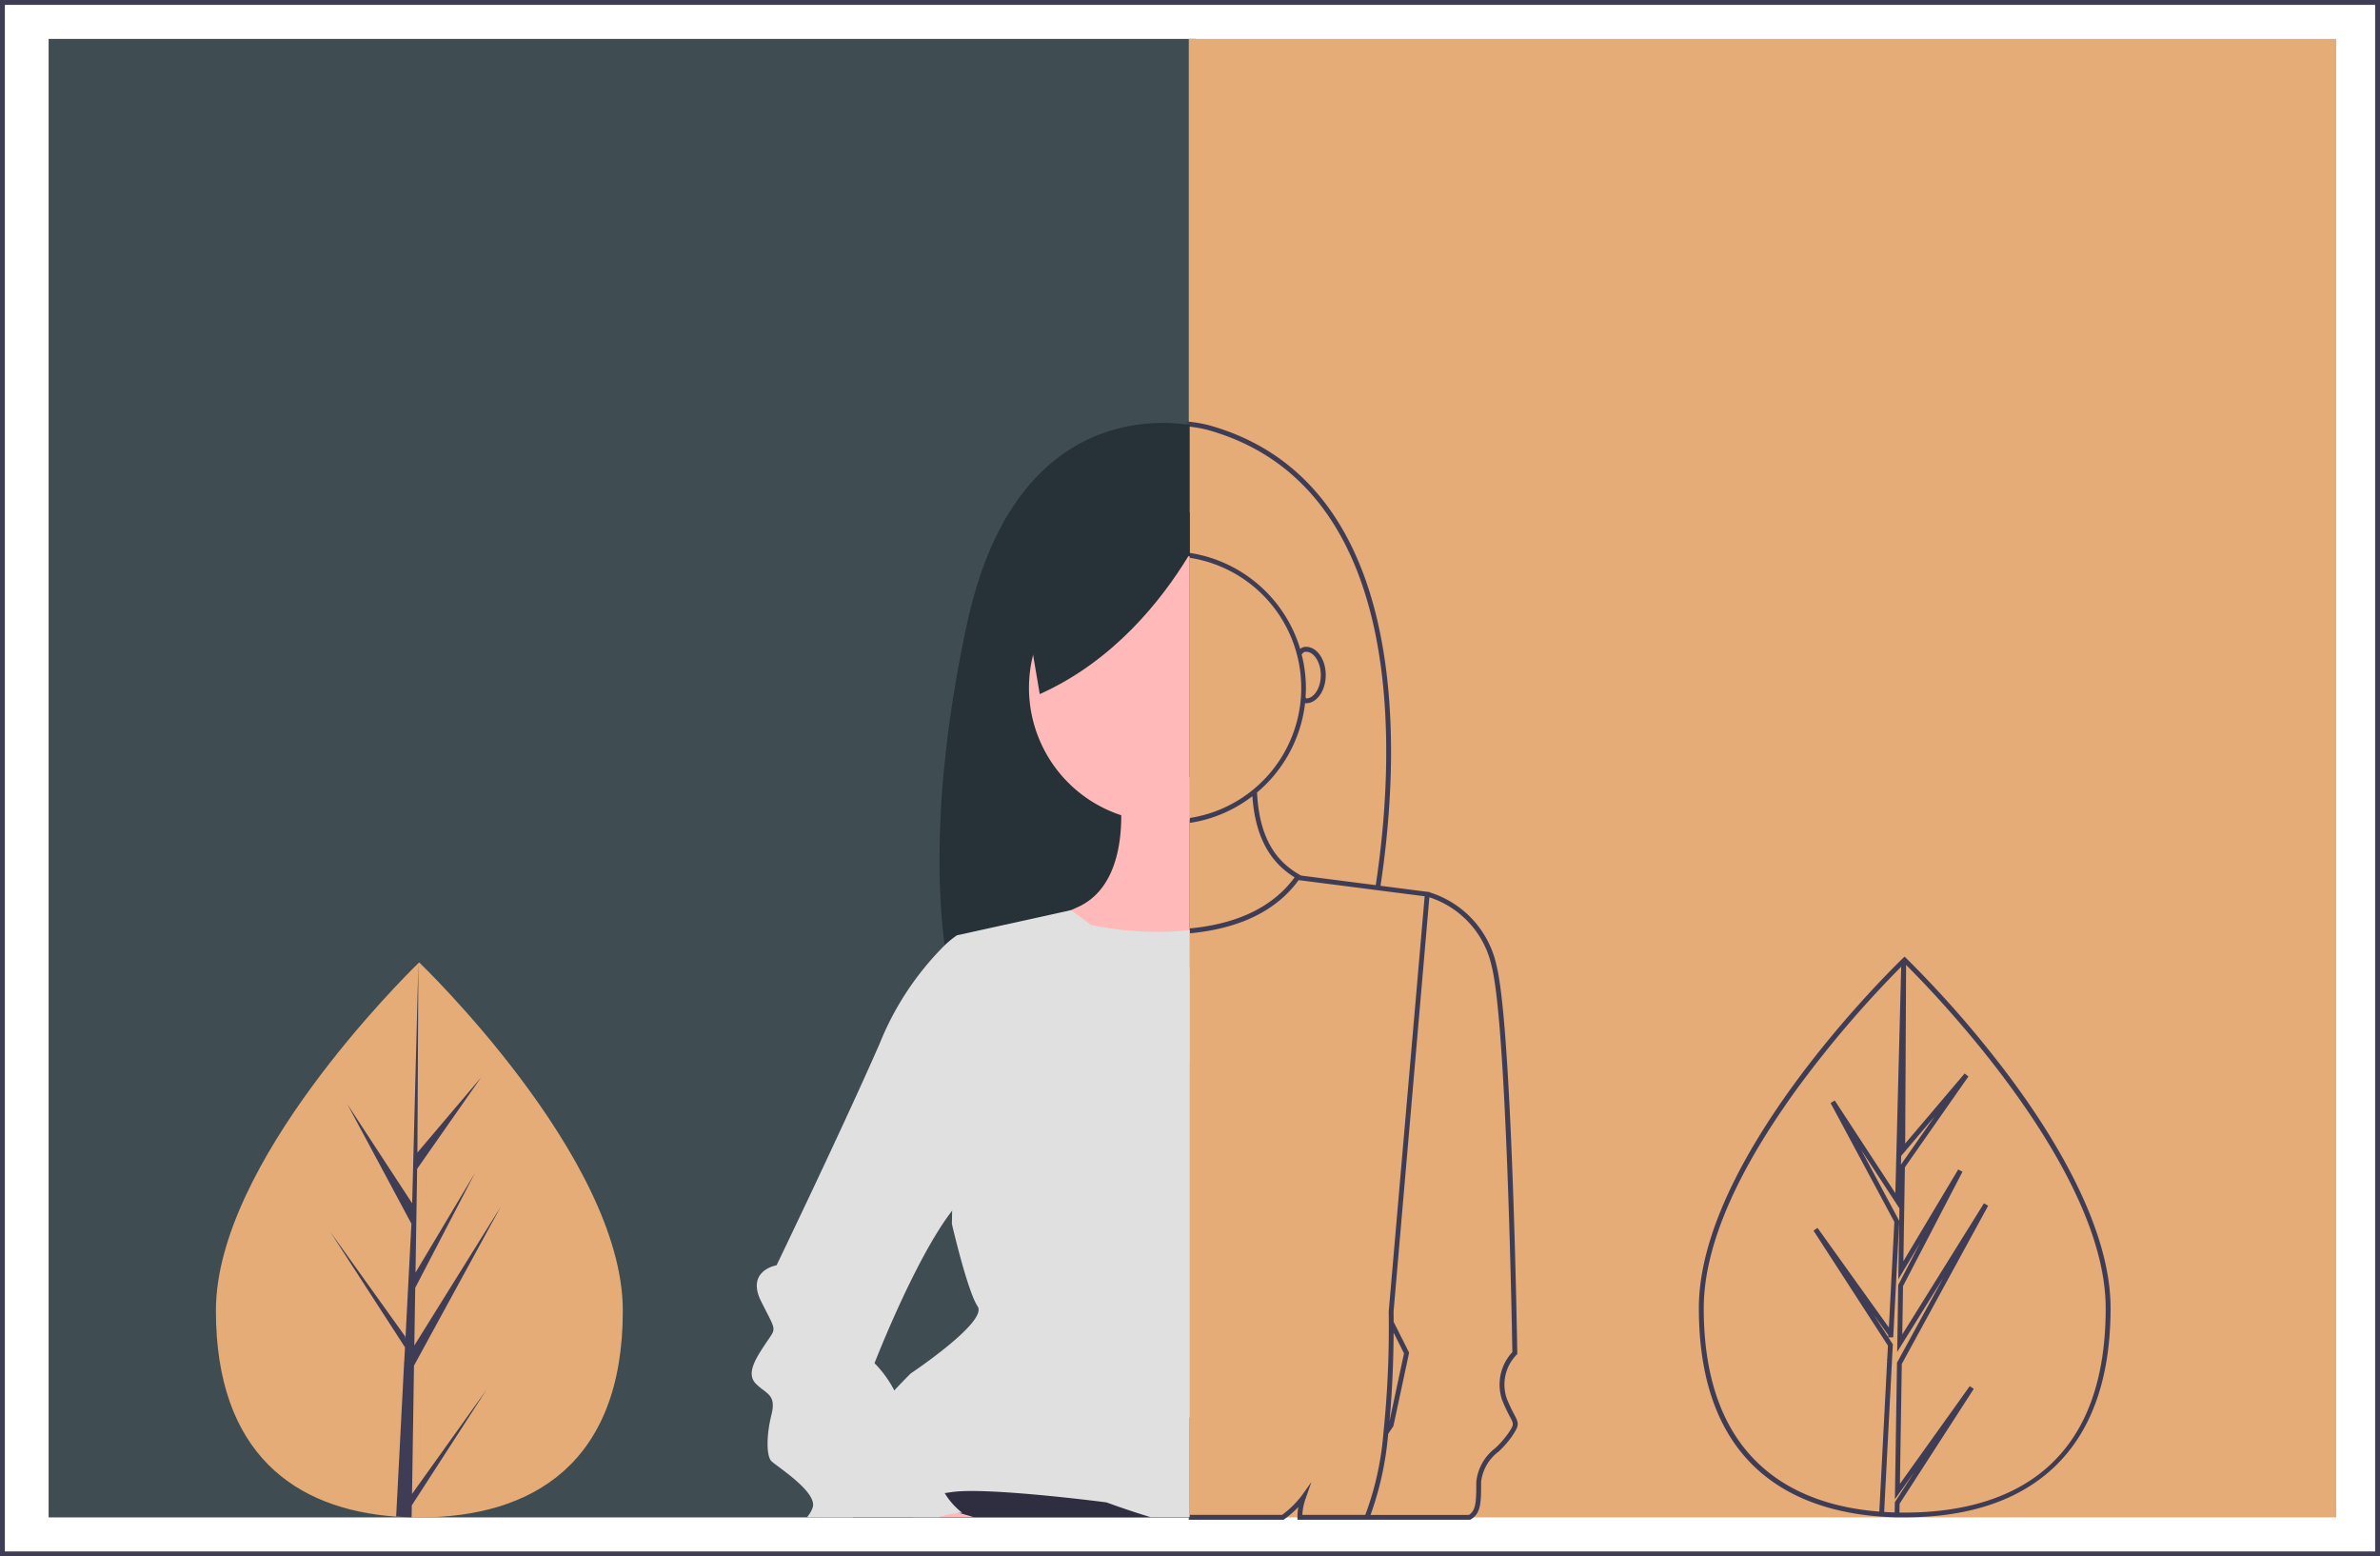 <svg xmlns="http://www.w3.org/2000/svg" width="188.23" height="123.051" viewBox="0 0 188.23 123.051"><path d="M296.23,258.051H108V135H296.23Zm-187.845-.385H295.845V135.385H108.385Z" transform="translate(-108 -135)" fill="#3f3d56"/><rect width="90.75" height="116.899" transform="translate(3.845 3.076)" fill="#3f4d53"/><rect width="90.75" height="116.899" transform="translate(94.019 3.076)" fill="#e5ac77"/><path d="M621.808,386.84a11.878,11.878,0,0,1-.591-1.262,3.373,3.373,0,0,1,.773-3.461l.057-.058v-.081c-.017-1.049-.422-25.757-1.636-30.614a7.765,7.765,0,0,0-5.28-5.805l0-.022-3.9-.5c1.46-9.615,2.923-31.846-13.6-36.424a10.67,10.67,0,0,0-1.746-.288l-.036.383a10.527,10.527,0,0,1,1.678.276c16.237,4.5,14.771,26.5,13.326,36l-5.908-.757c-1.539-.863-3.276-2.412-3.48-6.569a10.853,10.853,0,0,0,3.8-7.056.706.706,0,0,0,.083,0c.855,0,1.551-1,1.551-2.23s-.7-2.23-1.551-2.23a.663.663,0,0,0-.469.167,10.843,10.843,0,0,0-8.782-7.6l-.055.381a10.407,10.407,0,0,1,0,20.6l.055.381a10.672,10.672,0,0,0,5-2.12c.264,3.883,1.92,5.537,3.339,6.418-1.621,2.217-4.246,3.559-7.811,3.986-.19.023-.381.042-.571.059l.034.383c.194-.017.388-.037.583-.06,3.681-.441,6.4-1.837,8.086-4.15l.067.009.038.021.008-.015,9.852,1.263L611.879,378.7v.021s.008.3.008.834v.044h0a80.544,80.544,0,0,1-.424,8.675,23.8,23.8,0,0,1-1.436,6.5h-4.978a4.531,4.531,0,0,1,.272-1.323l.445-1.276-.783,1.1a7.612,7.612,0,0,1-1.537,1.5h-7.38v.385h7.505l.05-.037a8.543,8.543,0,0,0,1.111-.968,4.164,4.164,0,0,0-.071.817l0,.189h13.663l.045-.026c.818-.479.818-1.363.818-2.969a3.494,3.494,0,0,1,1.393-2.4,7.955,7.955,0,0,0,1.021-1.162C622.218,387.692,622.192,387.564,621.808,386.84ZM605,326.733c.146-.156.185-.2.342-.2.632,0,1.166.845,1.166,1.846s-.527,1.834-1.154,1.846a.433.433,0,0,0-.052-.1c.017-.242.028-.486.028-.731a10.66,10.66,0,0,0-.339-2.658Zm8.088,55.274-1.148,5.36c.259-2.741.318-5.419.327-7Zm8.194,6.389a7.659,7.659,0,0,1-.972,1.1,3.832,3.832,0,0,0-1.505,2.672c0,1.576-.023,2.251-.585,2.611h-7.779a24.8,24.8,0,0,0,1.395-6.412l.412-.606,1.245-5.809-1.225-2.442c0-.449-.006-.73-.007-.787l2.833-32.778a7.38,7.38,0,0,1,4.94,5.509c1.171,4.683,1.6,28.894,1.623,30.45a3.78,3.78,0,0,0-.8,3.813,12.253,12.253,0,0,0,.609,1.3C621.794,387.634,621.794,387.634,621.286,388.4Z" transform="translate(-502.048 -275)" fill="#3f3d56"/><path d="M514.244,309.079v42.943l-8.392.979-7.479.875-2.617.3v0l-.123.013a24.1,24.1,0,0,1-.773-3.966c-.588-4.566-.9-13.066,1.78-25.45C500.218,308.248,511,308.583,514.244,309.079Z" transform="translate(-420.154 -275.482)" fill="#263238"/><path d="M376.979,578.561l.577.029v7.868H350.94l.567-2.142.715-2.7,3.322-3.322.754-.754Z" transform="translate(-283.466 -466.498)" fill="#2f2e41"/><path d="M544.023,362.948v20.78a10.6,10.6,0,1,1-2.1-20.988,10.476,10.476,0,0,1,1.992.188C543.952,362.934,543.986,362.94,544.023,362.948Z" transform="translate(-449.933 -318.953)" fill="#ffb9b9"/><path d="M541.459,454.57v22.516l-8.392-6.441-4.916-3.772,3.928-1.786c.177-.079.361-.163.556-.252,2.928-1.331,3.422-4.924,3.413-7.254a14.782,14.782,0,0,0-.152-2.121Z" transform="translate(-447.369 -393.127)" fill="#ffb9b9"/><path d="M482.824,510.908c.192-.017.385-.037.577-.06V557.27h-3.08c-1.959-.594-3.5-1.173-3.5-1.173s-9.375-1.223-12.228-.815l-.561.081c-1.721.246-4.984.648-6.676-.235s-1.815-3.032,2.684-7.883q.591-.637,1.292-1.338s6.114-4.076,5.3-5.3-2.038-6.522-2.038-6.522l.019-1.048.3-17.029v0L465,511.26l9.023-1.99,1.575,1.175a25.386,25.386,0,0,0,7.229.463Z" transform="translate(-389.311 -437.31)" fill="#e0e0e0"/><path d="M488.088,755.706h-4.866l1.913-.765s.742.137,1.8.427C487.292,755.464,487.681,755.576,488.088,755.706Z" transform="translate(-411.079 -635.747)" fill="#ffb9b9"/><path d="M435.081,539.594a5.365,5.365,0,0,0-2.019,1.805c-2.946,3.817-6.133,12.053-6.133,12.053a8.858,8.858,0,0,1,1.561,2.153,1.574,1.574,0,0,1,.069,1.515c-.815,1.223,0,0,.815,0,.317,0,.45.123.469.346a6.174,6.174,0,0,1-.469,1.692c-.408,1.223,0,1.63,2.038,2.038s.815.408.815,1.63a1.937,1.937,0,0,0,.254.9,5.551,5.551,0,0,0,1.377,1.55c-.081.006-.158.012-.235.019a6.25,6.25,0,0,0-1.6.338H421.591a2.455,2.455,0,0,0,.446-.765c.408-1.223-2.853-3.261-3.261-3.668s-.408-2.038,0-3.668-.408-1.63-1.223-2.446,0-2.038.815-3.261.815-.815-.408-3.261,1.223-2.853,1.223-2.853,5.3-11.005,8.152-17.527a23.136,23.136,0,0,1,5.134-7.764,7.474,7.474,0,0,1,.981-.8l2.038.815s.236,1.482.494,3.626C436.624,529.369,437.4,538.723,435.081,539.594Z" transform="translate(-357.764 -445.671)" fill="#e0e0e0"/><path d="M540.78,345.71V349c-.035.06-.071.117-.108.177-2.126,3.49-5.92,8.287-11.749,10.9l-.523-3.07-1.09-6.4Z" transform="translate(-446.69 -305.197)" fill="#263238"/><path d="M228.993,558.3c.006,12.119-7.2,16.353-16.083,16.357q-.31,0-.616-.007-.618-.013-1.223-.056c-8.021-.564-14.254-5.009-14.26-16.28-.006-11.664,14.894-26.39,16.011-27.479h0l.064-.062S228.987,546.183,228.993,558.3Z" transform="translate(-179.736 -454.68)" fill="#e5ac77"/><path d="M250.278,572.8l5.881-8.226-5.9,9.128-.015.944q-.618-.013-1.223-.056l.628-12.124,0-.094.011-.018.06-1.146-5.919-9.145,5.937,8.287.015.243.475-9.16-5.068-9.451,5.129,7.841.49-18.992,0-.063v.062l-.076,14.977,5.037-5.94-5.058,7.23-.129,8.2,4.7-7.873-4.722,9.079-.072,4.561,6.827-10.96-6.853,12.551Z" transform="translate(-217.69 -454.68)" fill="#3f3d56"/><path d="M831.285,537.763a84.575,84.575,0,0,0-8.071-9.242l-.132-.127-.2.191c-1.645,1.6-16.075,16-16.069,27.617.006,12.653,7.706,15.945,14.25,16.457h0l.188.013c.4.029.819.048,1.232.056h0l.192,0v0c.133,0,.266,0,.4,0h.028c4.871,0,8.742-1.242,11.5-3.684,3.169-2.8,4.775-7.131,4.772-12.866C839.375,549.873,834.975,542.683,831.285,537.763Zm-5.14,16.029-3.661,6.705-.169,10.805,1.509-2.11-1.512,2.342-.013.8-.134,0q-.291-.01-.578-.026l-.12-.007.618-11.933v-.01l0-.044.071-1.265-1.526-2.358,1.159,1.619.012.188.384,0,.474-9.16,0-.054-3.008-5.609,3.025,4.624-.088,5.611,1.727-2.891-1.733,3.333-.084,5.3ZM807.2,556.2c0-4.832,2.537-10.75,7.547-17.591a85.88,85.88,0,0,1,8.068-9.415l-.462,17.9-4.792-7.326-.33.2,5.043,9.4-.433,8.351-5.642-7.876-.318.216,5.885,9.093-.054,1.035-.017.027.008.143-.618,11.917c-6.379-.5-13.88-3.72-13.886-16.073Zm18.252-15.162-2.656,3.8.018-.685ZM823.1,572.351c-.141,0-.281,0-.421,0l.011-.7,5.865-9.082-.318-.216-5.523,7.724.149-9.478,6.83-12.509-.332-.194-6.46,10.372.06-3.823,4.7-9.039-.336-.187-4.335,7.256.117-7.424,5.024-7.182-.3-.234-4.7,5.537.071-14.118c2.063,2.047,15.78,16.075,15.786,27.133C839,569.54,830.356,572.347,823.1,572.351Z" transform="translate(-672.453 -452.757)" fill="#3f3d56"/></svg>
